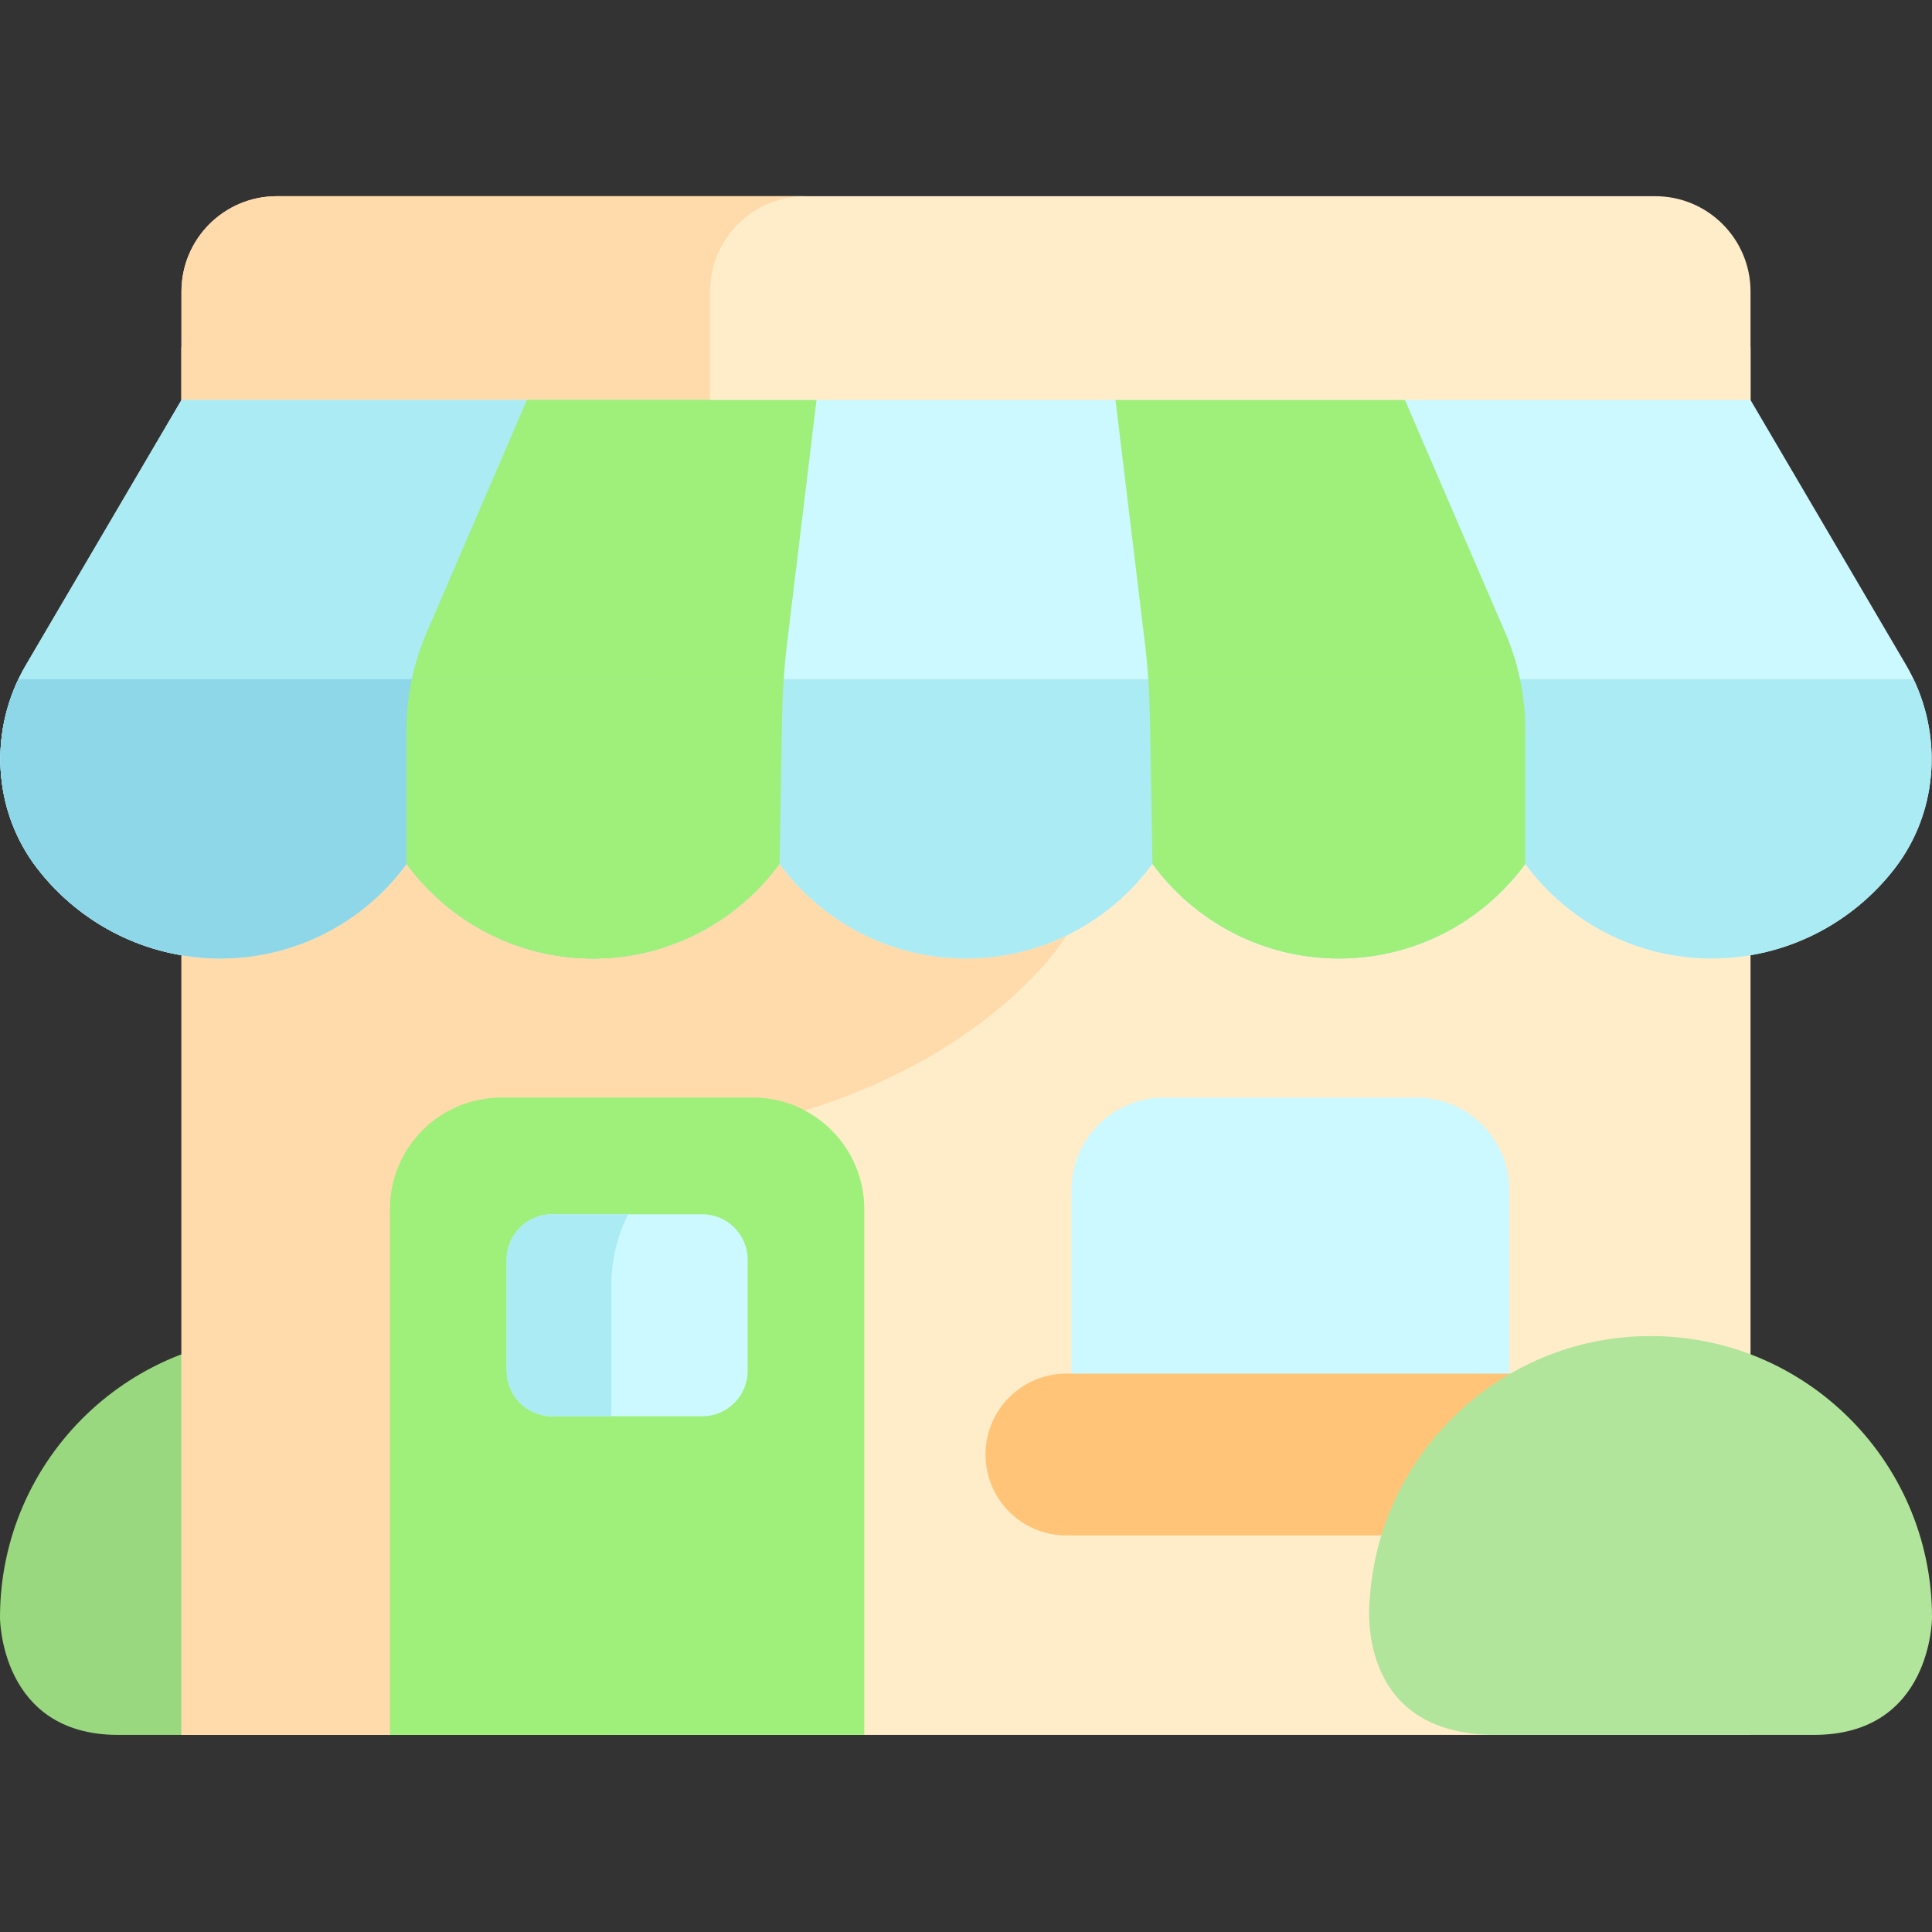 <svg width="40" height="40" viewBox="0 0 40 40" fill="none" xmlns="http://www.w3.org/2000/svg">
<rect x="0" y="0" width="40" height="40" fill="#333333" stroke="none"/>
<g clip-path="url(#clip0_52_2947)">
<path d="M11.122 35.919C11.511 35.072 11.706 34.116 11.641 33.108C11.453 30.159 9.037 27.794 6.084 27.667C2.749 27.523 0 30.185 0 33.488C0 33.497 0 35.919 2.443 35.919H11.122Z" fill="#9AD880"/>
<path d="M3.757 7.19H36.243V35.919H3.757V7.19Z" fill="#FFEDCA"/>
<path d="M3.757 7.19V35.919H12.66C12.658 33.213 12.655 29.291 12.656 26.625C12.656 25.033 13.777 23.671 15.333 23.339C20.372 22.264 22.08 19.369 22.08 19.369L22.778 7.19H3.757Z" fill="#FFDAAA"/>
<path d="M3.757 8.282V6.036C3.757 4.946 4.641 4.062 5.731 4.062H34.269C35.359 4.062 36.243 4.946 36.243 6.036V8.282L20 11.226L3.757 8.282Z" fill="#FFEDCA"/>
<path d="M14.701 6.036C14.701 4.946 15.585 4.062 16.675 4.062H5.731C4.641 4.062 3.757 4.946 3.757 6.036V8.282L14.701 10.265V6.036Z" fill="#FFDAAA"/>
<path d="M36.243 8.282H3.757L0.538 13.765C-0.24 15.09 -0.166 16.767 0.773 17.982C1.648 19.115 3.019 19.844 4.561 19.844C6.146 19.844 7.55 19.073 8.42 17.885C9.291 19.073 10.695 19.844 12.28 19.844C13.865 19.844 15.27 19.073 16.14 17.885C17.011 19.073 18.415 19.844 20 19.844C21.585 19.844 22.989 19.073 23.86 17.885C24.73 19.073 26.134 19.844 27.719 19.844C29.305 19.844 30.709 19.073 31.579 17.885C32.45 19.073 33.854 19.844 35.439 19.844C36.981 19.844 38.352 19.115 39.227 17.982C40.166 16.767 40.239 15.09 39.462 13.765L36.243 8.282Z" fill="#CCF8FF"/>
<path d="M13.568 12.851L14.701 8.282H3.757L0.538 13.765C-0.24 15.09 -0.166 16.767 0.773 17.982C1.648 19.115 3.019 19.844 4.561 19.844C6.146 19.844 7.55 19.073 8.42 17.885C9.291 19.073 10.695 19.844 12.28 19.844C12.804 19.844 13.308 19.76 13.78 19.604C13.269 18.732 13.268 17.73 13.268 17.73V15.312C13.268 14.483 13.368 13.656 13.568 12.851Z" fill="#ABEBF4"/>
<path d="M16.301 13.275L16.905 8.282H10.912L8.831 13.109C8.56 13.739 8.42 14.416 8.42 15.102V17.885C9.291 19.072 10.695 19.844 12.28 19.844C13.865 19.844 15.27 19.072 16.14 17.885L16.192 14.857C16.201 14.328 16.238 13.8 16.301 13.275Z" fill="#9EF07B"/>
<path d="M13.568 12.851L14.701 8.282H10.912L8.831 13.109C8.56 13.739 8.42 14.416 8.42 15.102V17.885C9.291 19.072 10.695 19.844 12.28 19.844C12.804 19.844 13.308 19.759 13.78 19.604C13.269 18.731 13.268 17.73 13.268 17.73V15.312C13.268 14.483 13.368 13.656 13.568 12.851Z" fill="#9EF07B"/>
<path d="M31.169 13.109L29.088 8.282H23.095L23.699 13.275C23.762 13.8 23.799 14.328 23.808 14.857L23.86 17.885C24.73 19.072 26.135 19.844 27.72 19.844C29.305 19.844 30.709 19.072 31.58 17.885V15.102C31.58 14.416 31.439 13.739 31.169 13.109Z" fill="#9EF07B"/>
<path d="M0.773 17.983C1.648 19.115 3.019 19.844 4.561 19.844C6.146 19.844 7.55 19.073 8.42 17.885C9.291 19.073 10.695 19.844 12.28 19.844C13.865 19.844 15.27 19.073 16.14 17.885C17.011 19.073 18.415 19.844 20 19.844C21.585 19.844 22.989 19.073 23.86 17.885C24.73 19.073 26.134 19.844 27.719 19.844C29.305 19.844 30.709 19.073 31.579 17.885C32.45 19.073 33.854 19.844 35.439 19.844C36.981 19.844 38.352 19.115 39.227 17.983C40.097 16.856 40.223 15.335 39.619 14.063H0.38C-0.224 15.335 -0.097 16.856 0.773 17.983Z" fill="#ABEBF4"/>
<path d="M13.344 14.063H0.38C-0.224 15.335 -0.097 16.856 0.773 17.983C1.648 19.115 3.019 19.844 4.561 19.844C6.146 19.844 7.55 19.073 8.42 17.885C9.291 19.073 10.695 19.844 12.28 19.844C12.804 19.844 13.308 19.76 13.78 19.604C13.269 18.732 13.268 17.73 13.268 17.73V15.312C13.268 14.894 13.293 14.477 13.344 14.063Z" fill="#8ED7E8"/>
<path d="M16.226 14.063H8.529C8.457 14.404 8.42 14.752 8.42 15.102V17.885C9.291 19.072 10.695 19.844 12.28 19.844C13.865 19.844 15.27 19.072 16.14 17.885L16.192 14.857C16.197 14.592 16.208 14.327 16.226 14.063Z" fill="#9EF07B"/>
<path d="M31.471 14.063H23.774C23.792 14.327 23.803 14.592 23.808 14.857L23.86 17.885C24.73 19.073 26.134 19.844 27.72 19.844C29.305 19.844 30.709 19.073 31.579 17.885V15.102C31.58 14.752 31.542 14.404 31.471 14.063Z" fill="#9EF07B"/>
<path d="M17.894 35.919H8.076V25.033C8.076 23.759 9.108 22.726 10.383 22.726H15.586C16.861 22.726 17.894 23.759 17.894 25.033V35.919H17.894Z" fill="#9EF07B"/>
<path d="M10.383 22.726C9.108 22.726 8.076 23.759 8.076 25.033V35.919H12.66C12.658 33.213 12.655 29.291 12.656 26.625C12.656 25.033 13.777 23.671 15.333 23.339C15.805 23.238 16.249 23.121 16.664 22.992C16.343 22.822 15.976 22.726 15.587 22.726H10.383Z" fill="#9EF07B"/>
<path d="M31.248 31.79H22.183V24.641C22.183 23.584 23.041 22.726 24.099 22.726H29.332C30.39 22.726 31.248 23.584 31.248 24.641V31.79Z" fill="#CCF8FF"/>
<path d="M31.352 31.79H22.08C21.154 31.79 20.404 31.04 20.404 30.114C20.404 29.189 21.154 28.439 22.08 28.439H31.352C32.277 28.439 33.027 29.189 33.027 30.114C33.027 31.04 32.277 31.79 31.352 31.79Z" fill="#FFC477"/>
<path d="M28.359 33.108C28.547 30.159 30.963 27.794 33.916 27.667C37.251 27.523 40 30.185 40 33.488C40 33.497 40 35.919 37.557 35.919H30.969C28.007 35.919 28.357 33.131 28.359 33.108Z" fill="#B2E59C"/>
<path d="M15.479 28.381V26.081C15.479 25.562 15.058 25.14 14.538 25.14H11.431C10.911 25.14 10.49 25.562 10.49 26.081V28.381C10.49 28.901 10.911 29.322 11.431 29.322H14.538C15.058 29.322 15.479 28.901 15.479 28.381Z" fill="#CCF8FF"/>
<path d="M13.004 25.14H11.431C10.911 25.14 10.49 25.562 10.49 26.081V28.381C10.49 28.901 10.911 29.322 11.431 29.322H12.656C12.655 28.354 12.655 27.432 12.656 26.625C12.656 26.095 12.78 25.59 13.004 25.14Z" fill="#ABEBF4"/>
<path d="M13.344 14.063H8.529C8.457 14.404 8.42 14.752 8.42 15.102V17.885C9.291 19.073 10.695 19.844 12.28 19.844C12.804 19.844 13.308 19.76 13.78 19.604C13.269 18.732 13.268 17.73 13.268 17.73V15.312C13.268 14.894 13.293 14.477 13.344 14.063Z" fill="#9EF07B"/>
</g>
<defs>
<clipPath id="clip0_52_2947">
<rect width="40" height="40" fill="white"/>
</clipPath>
</defs>
</svg>
